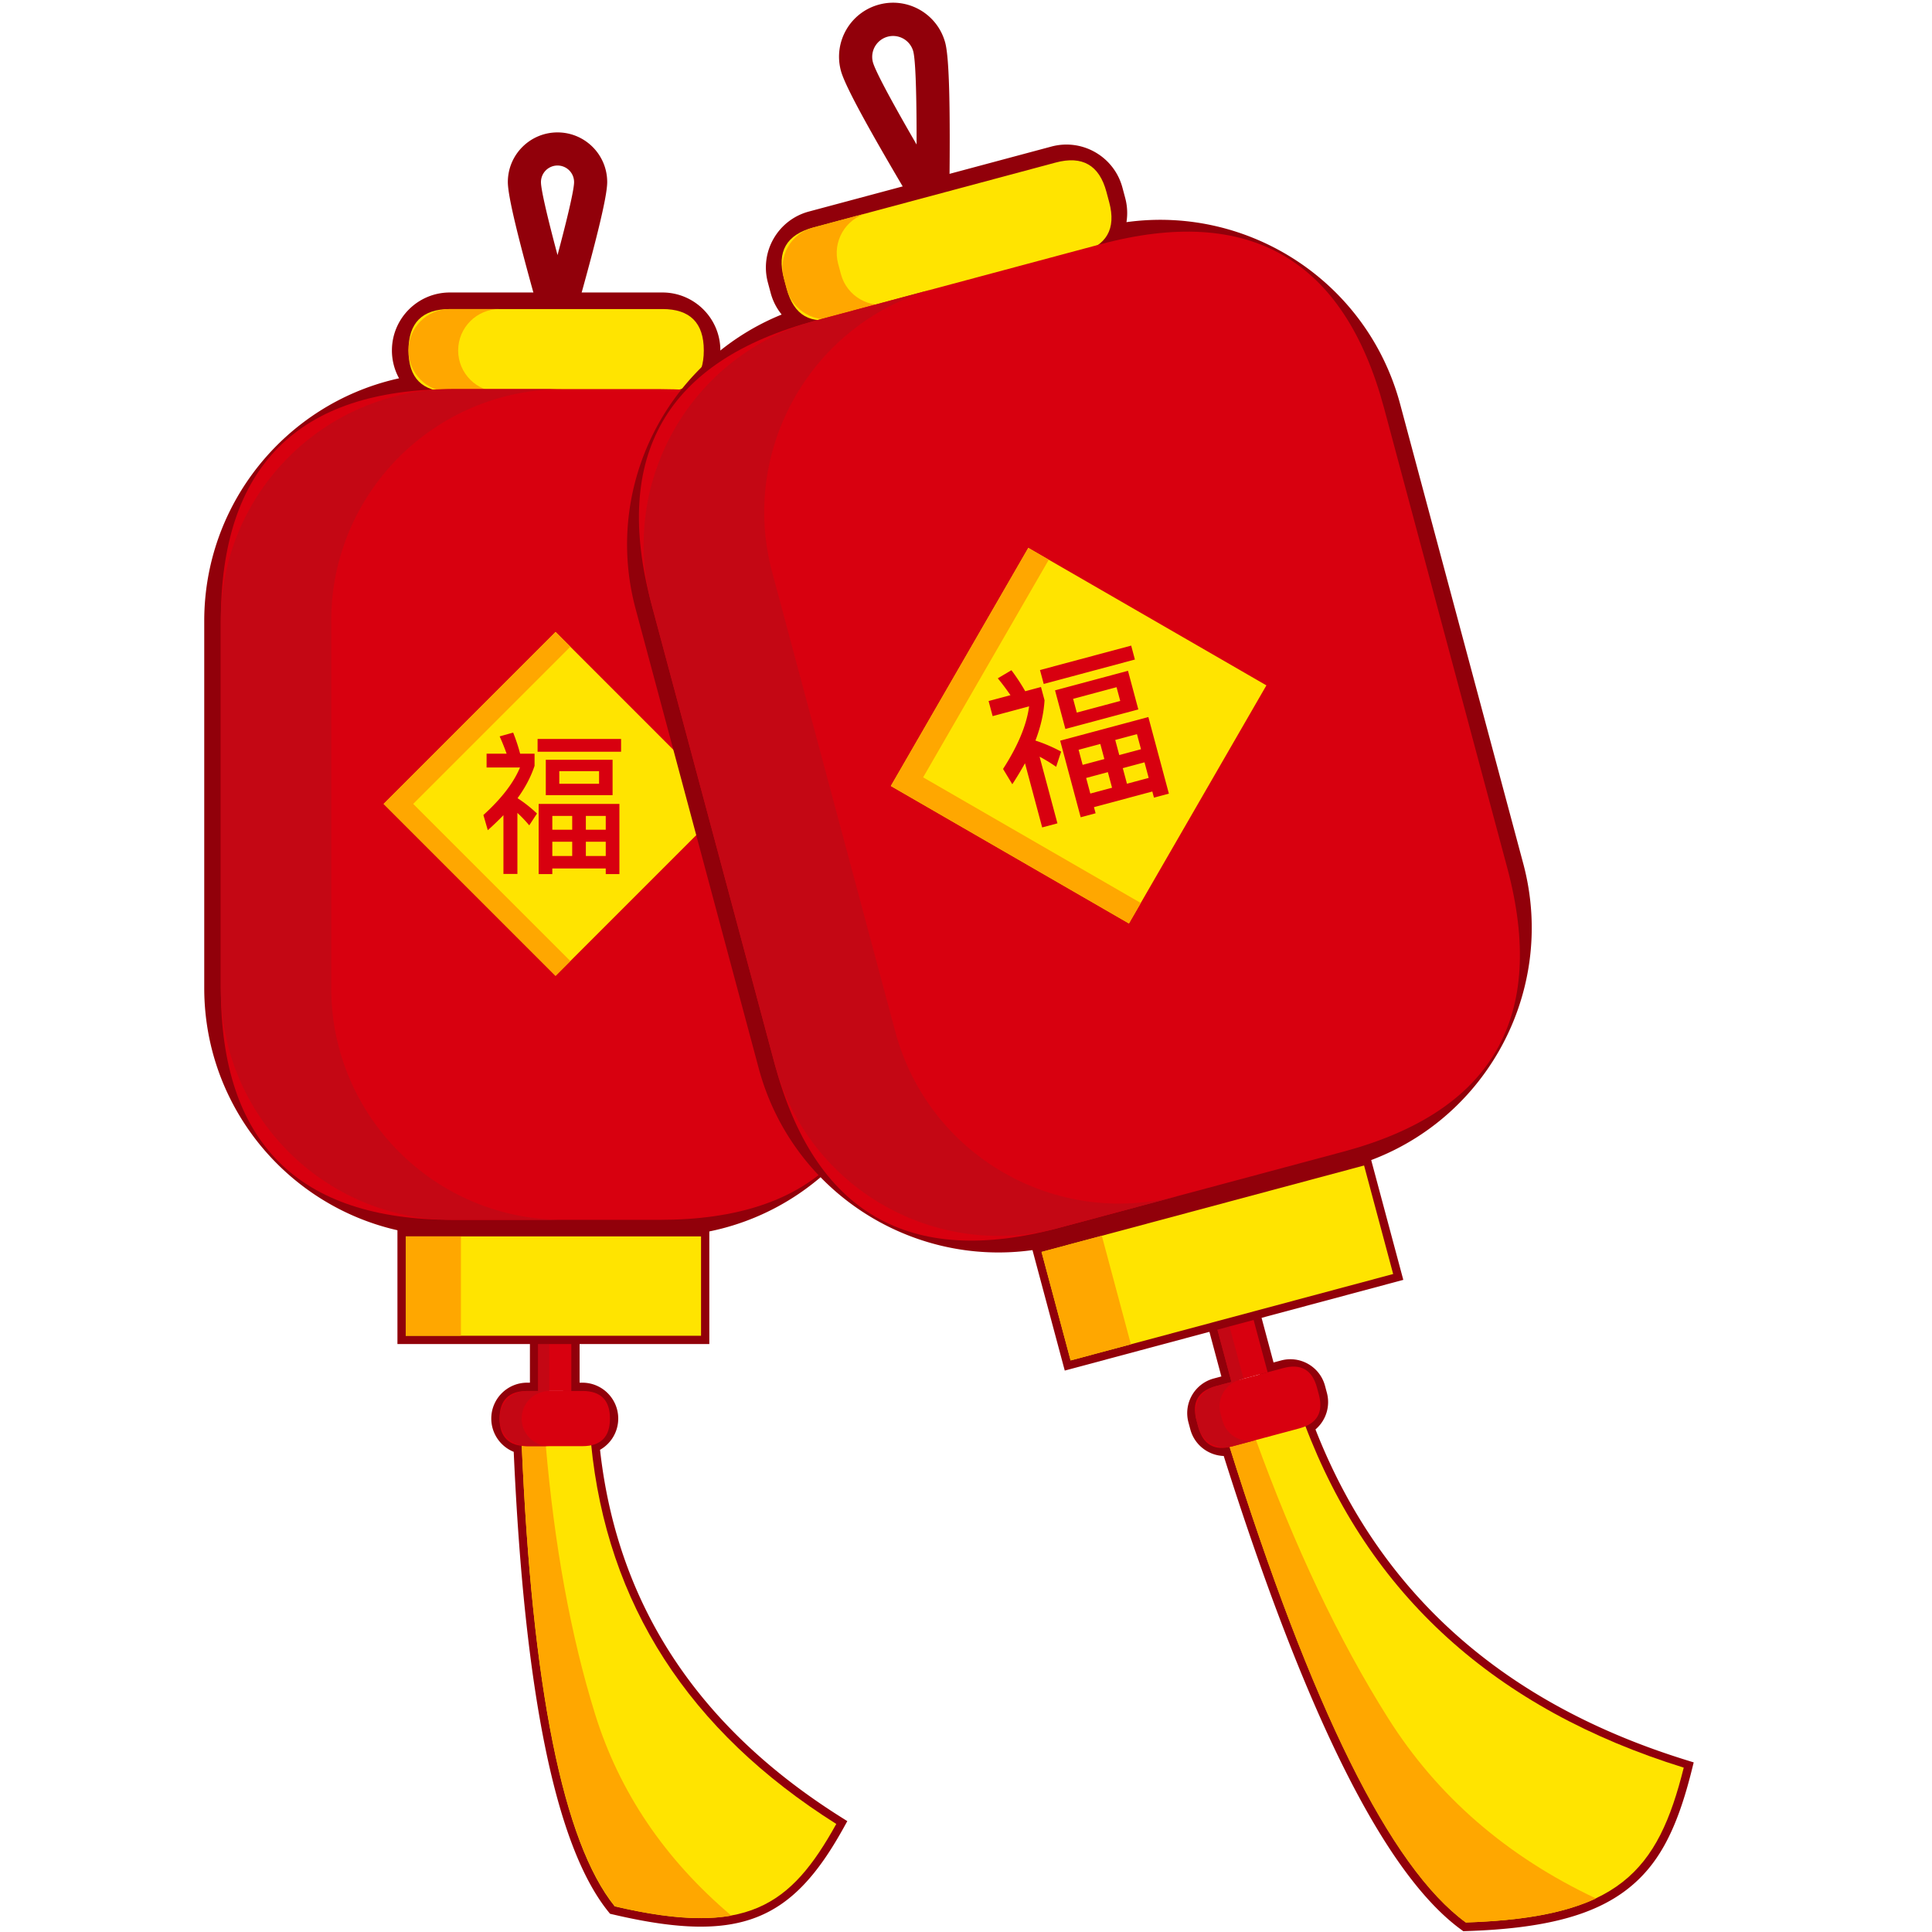 <svg t="1641975994829" class="icon" viewBox="0 0 1024 1024" version="1.1" xmlns="http://www.w3.org/2000/svg" p-id="6142" width="200" height="200">
	<path d="M211.184 199.91a30.648 30.648 0 0 1-3.458-14.167c0-16.966 13.753-30.72 30.72-30.72h112.64c16.966 0 30.72 13.754 30.72 30.72 0 5.31-1.36 10.357-3.783 14.775 59.298 13.02 103.257 65.896 103.257 128.585v194.56c0 72.713-58.944 131.658-131.657 131.658H239.909c-72.713 0-131.658-58.945-131.658-131.658v-194.56c0-62.061 43.084-114.508 101.482-128.185l1.774-0.403-0.323-0.605z m139.902-27.332h-112.64a13.166 13.166 0 0 0-4.253 25.629l41.338 14.073-43.564 2.993c-59.596 4.093-106.161 53.768-106.161 113.83v194.56c0 63.017 51.086 114.103 114.103 114.103h109.714c63.017 0 114.103-51.086 114.103-114.103v-194.56c0-60.062-46.567-109.737-106.16-113.827l-43.537-2.99 41.308-14.075a13.174 13.174 0 0 0 8.914-12.468 13.166 13.166 0 0 0-13.165-13.165z m-32.768 598.297c9.691 80.742 52.028 144.698 127.268 192.146l3.508 2.213-2.01 3.628c-27.25 49.158-54.744 61.275-120.29 46.277l-3.467-0.807-0.948-1.176c-27.872-34.626-44.383-115.639-50.097-243.648a19.032 19.032 0 0 1-11.893-17.639c0-10.503 8.513-19.017 19.017-19.017h1.463v-29.257H307.2v29.257h1.463c10.503 0 19.017 8.514 19.017 19.017a19.02 19.02 0 0 1-9.24 16.317l-0.406 0.235 0.284 2.454z m116.758 195.82c-75.751-49.73-117.898-116.9-126.178-201.23l4.206-0.424-1.167-3.464a10.246 10.246 0 0 0 6.966-9.708 10.24 10.24 0 0 0-10.24-10.24h-10.24v-29.257h-8.777v29.257h-10.24a10.24 10.24 0 0 0-10.24 10.24 10.247 10.247 0 0 0 8.224 10.044l3.378 0.673 0.146 3.442c5.442 126.45 21.416 206.801 47.376 240.45l2.259 0.512c31.75 7.068 53.296 6.957 69.421 0.073 14.158-6.046 24.92-17.364 36.86-37.911l0.551-0.956-2.305-1.5z" fill="#91000A" p-id="6143">
	</path>
	<path d="M285.257 707.983h17.554v29.258h-17.554z" fill="#D8000F" p-id="6144">
	</path>
	<path d="M285.257 707.983h5.852v29.258h-5.852z" fill="#C40714" p-id="6145">
	</path>
	<path d="M215.04 655.32h156.526v52.663H215.04z" fill="#FFE400" p-id="6146">
	</path>
	<path d="M244.297 655.32v52.663H215.04v-52.662h29.257z" fill="#FFA700" p-id="6147">
	</path>
	<path d="M276.48 765.035h36.786c8.353 85.09 51.68 152.323 129.98 201.699-24.208 43.67-47.448 60.078-117.449 43.67-27.384-34.02-43.823-115.81-49.317-245.37z" fill="#FFE400" p-id="6148">
	</path>
	<path d="M276.48 765.035h12.705c4.636 54.316 13.375 102.14 26.219 143.47 12.844 41.33 36.928 76.941 72.253 106.835-15.657 2.744-35.372 1.195-61.645-4.936-27.501-34.02-44.014-115.808-49.532-245.37z" fill="#FFA700" p-id="6149">
	</path>
	<path d="M279.406 737.24h29.257q14.628 0 14.628 14.63 0 14.628-14.628 14.628h-29.257q-14.629 0-14.629-14.629 0-14.628 14.629-14.628z" fill="#D8000F" p-id="6150">
	</path>
	<path d="M291.109 737.24c-8.08 0-14.629 6.55-14.629 14.63s6.55 14.628 14.629 14.628h-11.703c-8.08 0-14.629-6.55-14.629-14.629s6.55-14.628 14.629-14.628z" fill="#C40714" p-id="6151">
	</path>
	<path d="M375.954 712.372H210.651v-61.44h165.303v61.44zM219.43 659.709v43.886h147.748v-43.886H219.43z" fill="#91000A" p-id="6152">
	</path>
	<path d="M215.04 655.32h156.526v52.663H215.04z" fill="#FFE400" p-id="6153">
	</path>
	<path d="M215.04 655.32h29.257v52.663H215.04z" fill="#FFA700" p-id="6154">
	</path>
	<path d="M295.497 70.178c14.542 0 26.332 11.789 26.332 26.331l-0.006 0.467c-0.215 7.914-5.69 30.372-16.811 69.819l-9.515 33.606-9.514-33.606c-11.346-40.252-16.817-62.815-16.817-70.286l0.004-0.483c0.258-14.321 11.946-25.848 26.327-25.848z m-1.354 59.9l1.354 5.118 1.612-6.102c4.597-17.576 7.018-28.56 7.16-32.263l0.005-0.322a8.777 8.777 0 0 0-17.554 0l0.007 0.338c0.15 3.789 2.66 15.105 7.416 33.23z" fill="#91000A" p-id="6155">
	</path>
	<path d="M238.446 163.8h112.64q21.943 0 21.943 21.943t-21.943 21.943h-112.64q-21.943 0-21.943-21.943 0-21.942 21.943-21.942z" fill="#FFE400" p-id="6156">
	</path>
	<path d="M264.777 163.8c-12.118 0-21.943 9.825-21.943 21.943 0 12.119 9.825 21.943 21.943 21.943h-26.331c-12.119 0-21.943-9.824-21.943-21.943 0-12.118 9.824-21.942 21.943-21.942z" fill="#FFA700" p-id="6157">
	</path>
	<path d="M239.909 206.223h109.714q122.88 0 122.88 122.88v194.56q0 122.88-122.88 122.88H239.909q-122.88 0-122.88-122.88v-194.56q0-122.88 122.88-122.88z" fill="#D8000F" p-id="6158">
	</path>
	<path d="M298.423 206.223c-67.865 0-122.88 55.015-122.88 122.88v194.56c0 67.865 55.015 122.88 122.88 122.88h-58.514c-67.865 0-122.88-55.015-122.88-122.88v-194.56c0-67.865 55.015-122.88 122.88-122.88z" fill="#C40714" p-id="6159">
	</path>
	<path d="M294.463 334.955l91.124 91.126-91.124 91.125-91.126-91.125 91.126-91.126z m33.839 91.15h-42.803v37.172h7.24V460.3h28.322v2.977h7.24v-37.172z m-56.32-37.814l-7.161 2.011c1.368 2.977 2.575 6.034 3.701 9.172h-10.62v7.322h17.7c-3.379 8.126-9.815 16.493-19.39 25.183l2.333 8.046a157.975 157.975 0 0 0 8.287-7.966v31.137h7.403v-32.344a71.191 71.191 0 0 1 6.275 6.598l4.103-6.276a72.667 72.667 0 0 0-10.298-8.126c4.103-5.632 7.08-11.344 9.011-17.137v-6.437h-7.643a95.15 95.15 0 0 0-3.701-11.183z m31.298 57.848v7.563h-10.54v-7.563h10.54z m17.78 0v7.563h-10.54v-7.563h10.54z m-17.78-13.677v7.321h-10.54v-7.321h10.54z m17.78 0v7.321h-10.54v-7.321h10.54z m3.621-29.77H289.28v18.747h35.401v-18.747z m-7.16 6.035v6.678h-21.08v-6.678h21.08z m11.666-17.057h-44.252v6.758h44.252v-6.758z" fill="#FFE400" p-id="6160">
	</path>
	<path d="M294.463 334.955l7.836 7.836-83.289 83.29 83.29 83.286-7.837 7.838-91.126-91.124 91.126-91.126z" fill="#FFA700" p-id="6161">
	</path>
	<path d="M413.835 166.124a30.669 30.669 0 0 1-5.36-10.834l-1.485-5.542c-4.391-16.388 5.334-33.233 21.724-37.624l128.564-34.45c16.387-4.39 33.232 5.336 37.625 21.724l1.483 5.54a30.64 30.64 0 0 1 0.666 12.802c64.81-8.958 127.662 31.545 145.035 96.378l65.252 243.527c18.82 70.234-22.861 142.426-93.096 161.246l-150.859 40.423c-70.234 18.82-142.426-22.861-161.246-93.096l-65.254-243.526c-17.197-64.186 16.13-130.004 75.605-155.231l1.81-0.752-0.464-0.585zM561.821 94.63l-128.565 34.45a13.166 13.166 0 0 0-9.31 16.124l1.485 5.541a13.172 13.172 0 0 0 11.018 9.655l43.886 5.734-45.81 12.266c-60.87 16.311-96.994 78.878-80.685 139.747l65.254 243.526c16.31 60.87 78.877 96.994 139.747 80.684l150.86-40.423c60.87-16.31 96.992-78.877 80.682-139.747L725.13 218.661c-16.311-60.87-78.878-96.992-139.746-80.683l-45.808 12.282 35.138-26.907a13.172 13.172 0 0 0 4.716-13.871l-1.484-5.542a13.166 13.166 0 0 0-16.125-9.31z m136.44 665.591c34.313 85.35 99.362 142.836 195.479 172.655l3.961 1.229-1.28 5.123-0.561 2.19c-7.64 29.279-17.062 47.123-33.11 59.717-18.067 14.178-44.608 21.091-85.667 22.387l-1.51 0.048-1.22-0.892c-40.424-29.551-82.11-113.064-125.754-250.98-8.18-0.282-15.5-5.86-17.705-14.091l-0.99-3.694c-2.719-10.145 3.301-20.572 13.446-23.291l4-1.071-8.563-31.955 27.651-7.41L675 722.143l4-1.07c10.145-2.72 20.572 3.301 23.29 13.446l0.99 3.694a19.029 19.029 0 0 1-5.696 19.108l-0.353 0.307 1.03 2.595z m188.895 179.782c-98.032-31.459-164.4-91.828-198.776-180.922l-0.659-1.726 4.073-1.558-1.99-3.666a10.246 10.246 0 0 0 4.998-11.648l-0.99-3.694a10.24 10.24 0 0 0-12.542-7.241l-12.477 3.344-8.562-31.955-10.693 2.866 8.562 31.953-12.478 3.344a10.24 10.24 0 0 0-7.241 12.541l0.99 3.694a10.247 10.247 0 0 0 11.631 7.446l3.783-0.655 2.443 7.745c42.544 134.244 83.137 215.996 121.106 244.827l2.437-0.093c37.077-1.547 60.796-8.005 76.56-20.375 13.729-10.774 22.209-26.273 29.242-52.054l0.583-2.173z" fill="#91000A" p-id="6162">
	</path>
	<path d="M644.138 700.511l19.173-5.137 8.562 31.954-19.172 5.138z" fill="#D8000F" p-id="6163">
	</path>
	<path d="M644.138 700.513l6.392-1.713 8.56 31.953-6.39 1.713z" fill="#C40714" p-id="6164">
	</path>
	<path d="M552.034 663.542l170.957-45.807 15.411 57.518-170.955 45.807z" fill="#FFE400" p-id="6165">
	</path>
	<path d="M583.99 654.98l15.411 57.52-31.954 8.56-15.412-57.517 31.955-8.562z" fill="#FFA700" p-id="6166">
	</path>
	<path d="M651.248 765.39l40.177-10.765c34.026 90.49 101.022 151.24 200.99 182.255-13.66 54.78-34.242 79.501-115.496 82.069-39.866-29.143-81.756-113.664-125.671-253.557z" fill="#FFE400" p-id="6167">
	</path>
	<path d="M651.248 765.39l13.875-3.717c20.958 57.967 44.5 107.642 70.624 149.023 26.124 41.381 62.85 73.228 110.18 95.54-16.3 7.578-38.52 11.72-69.008 12.711-39.994-29.106-81.886-113.626-125.671-253.557z" fill="#FFA700" p-id="6168">
	</path>
	<path d="M644.462 734.673l35.65-9.552q14.13-3.786 17.915 10.344l0.99 3.694q3.786 14.13-10.344 17.916l-35.649 9.552q-14.13 3.786-17.916-10.344l-0.99-3.694q-3.786-14.13 10.344-17.916z" fill="#D8000F" p-id="6169">
	</path>
	<path d="M657.243 731.249c-7.803 2.092-12.435 10.11-10.343 17.915l0.99 3.694c2.091 7.804 10.112 12.434 17.915 10.344l-12.781 3.426c-7.805 2.092-15.825-2.541-17.916-10.344l-0.99-3.695c-2.092-7.803 2.54-15.825 10.342-17.916z" fill="#C40714" p-id="6170">
	</path>
	<path d="M743.778 678.356l-179.434 48.08-17.683-65.997 179.434-48.078 17.683 65.995z m-186.368-11.71l13.14 49.04 162.477-43.535-13.139-49.041-162.478 43.534z" fill="#91000A" p-id="6171">
	</path>
	<path d="M552.034 663.542l170.957-45.807 15.411 57.518-170.955 45.807z" fill="#FFE400" p-id="6172">
	</path>
	<path d="M552.035 663.543l31.954-8.562 15.412 57.52-31.954 8.56z" fill="#FFA700" p-id="6173">
	</path>
	<path d="M465.932 2.417c15.27-4.092 30.967 4.97 35.059 20.243l0.125 0.497c2.023 8.469 2.623 34.153 2.056 79.44l-0.518 36.873-18.099-30.351c-23.622-39.717-36.194-62.669-38.72-71.127l-0.146-0.515c-4.092-15.272 4.97-30.969 20.243-35.06z m16.63 68.556l3.247 5.628-0.006-7.39c-0.073-23.106-0.665-37.286-1.69-41.689l-0.078-0.32a11.072 11.072 0 0 0-21.389 5.731c1.086 4.052 7.853 17.024 19.917 38.04z" fill="#91000A" p-id="6174">
	</path>
	<path d="M430.985 120.602L559.55 86.155q21.195-5.68 26.874 15.516l1.485 5.542q5.68 21.195-15.516 26.874l-128.566 34.449q-21.195 5.68-26.874-15.516l-1.485-5.542q-5.68-21.195 15.516-26.874z" fill="#FFE400" p-id="6175">
	</path>
	<path d="M459.742 112.896c-11.705 3.136-18.651 15.17-15.515 26.874l1.485 5.541c3.136 11.706 15.168 18.653 26.873 15.517l-28.757 7.706c-11.706 3.137-23.74-3.81-26.876-15.516l-1.484-5.542c-3.137-11.705 3.81-23.737 15.516-26.874z" fill="#FFA700" p-id="6176">
	</path>
	<path d="M432.252 169.922L583.111 129.5q118.693-31.804 150.497 86.889l65.252 243.527q31.804 118.693-86.889 150.497l-150.859 40.422q-118.693 31.804-150.496-86.89L345.363 320.42q-31.804-118.693 86.89-150.497z" fill="#D8000F" p-id="6177">
	</path>
	<path d="M496.16 152.798c-65.55 17.565-104.454 84.946-86.89 150.498l65.255 243.526c17.564 65.552 84.943 104.454 150.497 86.89l-63.91 17.123C495.56 668.4 428.18 629.498 410.616 563.946L345.363 320.42c-17.565-65.552 21.337-132.933 86.89-150.497z" fill="#C40714" p-id="6178">
	</path>
	<path d="M545.024 290.4l126.195 72.858-72.86 126.194-126.193-72.858 72.858-126.195z m63.634 89.65l-46.748 12.527 10.878 40.597 7.908-2.118-0.87-3.252 30.93-8.289 0.872 3.252 7.908-2.12-10.878-40.597z m-72.578-24.819l-7.232 4.292c2.365 2.853 4.578 5.837 6.726 8.936l-11.6 3.107 2.143 7.997 19.333-5.18c-1.312 9.864-5.896 20.887-13.81 33.178l4.905 8.105a178.627 178.627 0 0 0 6.72-11.125l9.113 34.009 8.084-2.167-9.465-35.326a80.497 80.497 0 0 1 8.784 5.369l2.645-8.055a82.166 82.166 0 0 0-13.626-5.86c2.833-7.352 4.413-14.463 4.827-21.355l-1.884-7.03-8.349 2.238a107.587 107.587 0 0 0-7.314-11.133z m51.112 54.024l2.214 8.26-11.513 3.083-2.212-8.26 11.511-3.085z m19.421-5.205l2.214 8.26-11.513 3.084-2.213-8.259 11.512-3.085z m-23.423-9.735l2.142 7.997-11.512 3.084-2.143-7.996 11.513-3.085z m19.42-5.204l2.142 7.998-11.512 3.083-2.142-7.996 11.513-3.085z m-4.758-33.572l-38.665 10.36 5.486 20.474 38.665-10.36-5.486-20.474z m-6.056 8.686l1.956 7.292-23.024 6.17-1.955-7.293 23.024-6.169z m7.752-22.045l-48.332 12.95 1.978 7.382 48.331-12.95-1.977-7.38z" fill="#FFE400" p-id="6179">
	</path>
	<path d="M545.024 290.4l10.853 6.265-66.592 115.341L604.627 478.6l-6.267 10.852-126.194-72.858 72.858-126.195z" fill="#FFA700" p-id="6180">
	</path>
</svg>

